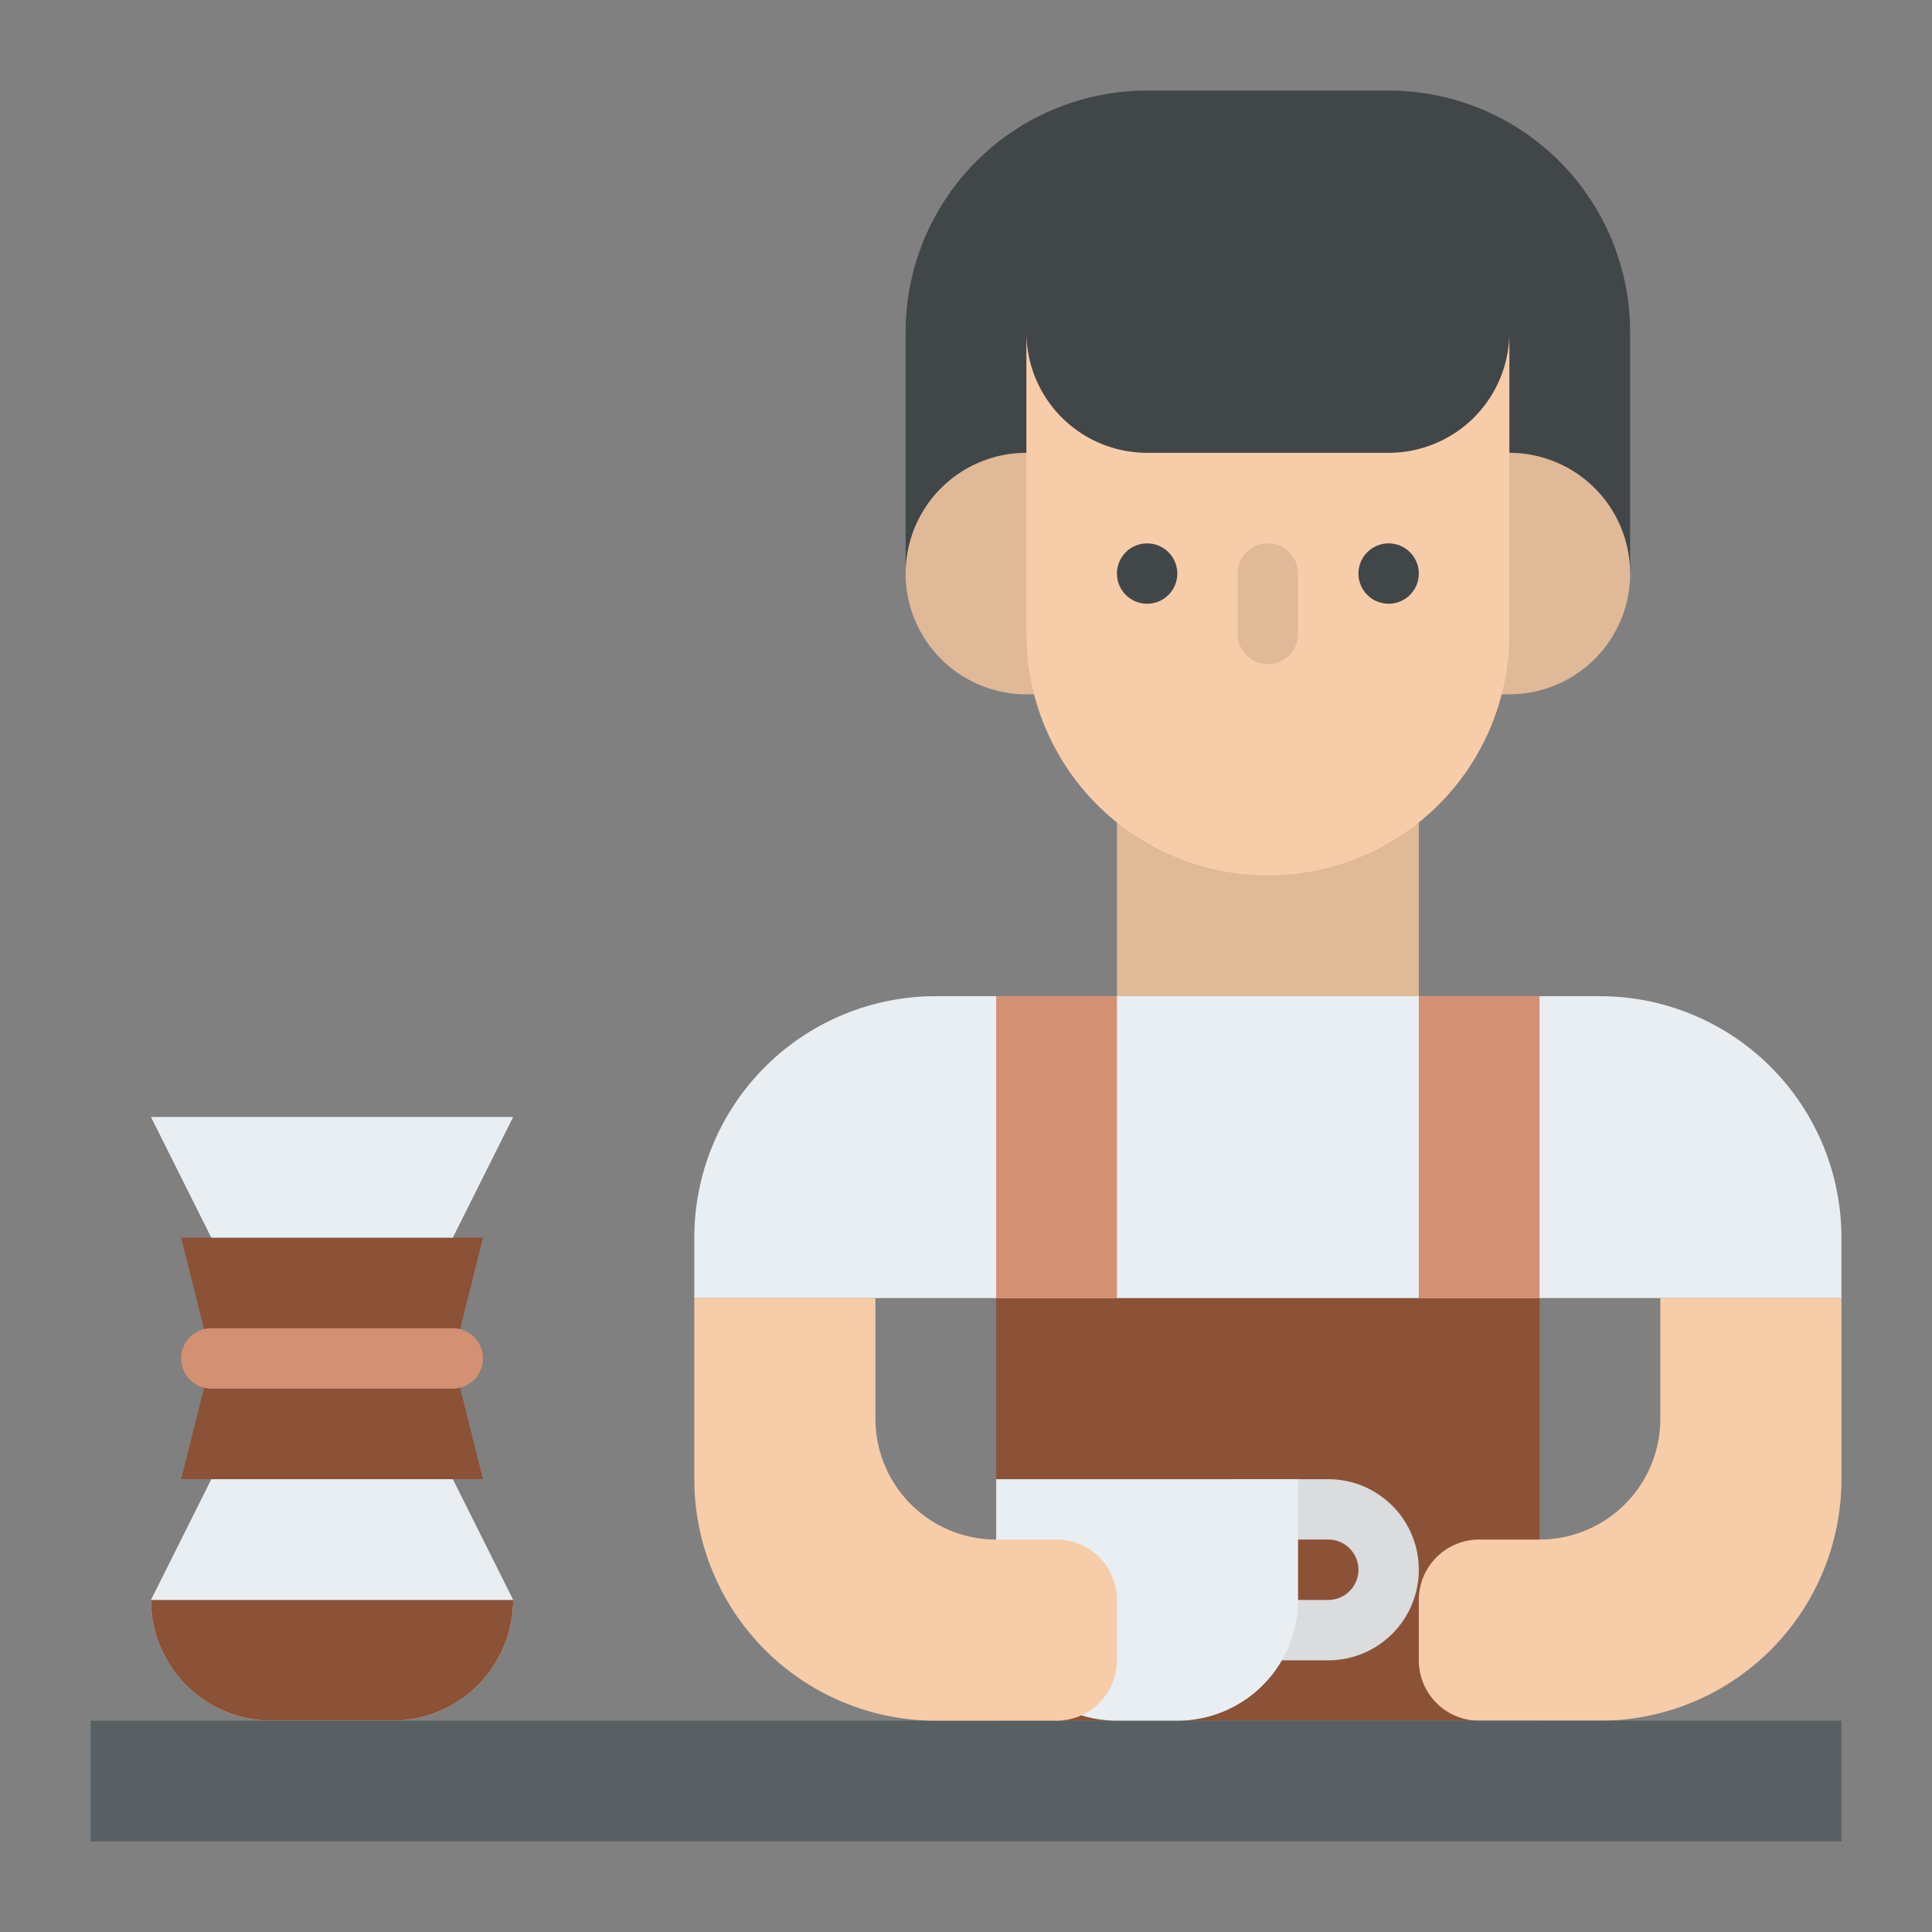<svg viewBox="0 0 512 512" xmlns="http://www.w3.org/2000/svg"><rect x="0" y="0" width="512" height="512" fill="#808080" stroke="none"/><g><path d="M368 24h-64a64 64 0 0 0-64 64v64h192V88a64 64 0 0 0-64-64z" fill="#414649"></path><path d="M296 344H184v-16a64 64 0 0 1 64-64h48v80zM376 264h48a64 64 0 0 1 64 64v16H376v-80z" fill="#e9eef2"></path><g fill="#e0b999"><path d="M272 120a32 32 0 0 0-32 32 32 32 0 0 0 32 32h24v-64zM296 216h80v48a16 16 0 0 1-16 16h-48a16 16 0 0 1-16-16v-48zM400 120h-24v64h24a32 32 0 0 0 32-32 32 32 0 0 0-32-32z" fill="#e0b999"></path></g><path d="M272 88v80a64 64 0 0 0 64 64 64 64 0 0 0 64-64V88a32 32 0 0 1-32 32h-64a32 32 0 0 1-32-32z" fill="#f7cca9"></path><circle cx="304" cy="152" fill="#414649" r="8"></circle><circle cx="368" cy="152" fill="#414649" r="8"></circle><path d="M264 344h144v112H264z" fill="#8c5237"></path><path d="M264 264h32v80h-32zM376 264h32v80h-32z" fill="#d49073"></path><path d="M336 176a8 8 0 0 1-8-8v-16a8 8 0 0 1 16 0v16a8 8 0 0 1-8 8z" fill="#e0b999"></path><path d="M352 440h-24a8 8 0 0 1-8-8v-32a8 8 0 0 1 8-8h24a24 24 0 0 1 0 48zm-16-16h16a8 8 0 0 0 0-16h-16z" fill="#dadcde"></path><path d="M488 344v48a64 64 0 0 1-64 64h-32a16 16 0 0 1-16-16v-16a16 16 0 0 1 16-16h16a32 32 0 0 0 32-32v-32z" fill="#f7cca9"></path><path d="m48 328 8 32-8 32h80l-8-32 8-32z" fill="#8c5237"></path><path d="m56 392-16 32a32 32 0 0 0 32 32h32a32 32 0 0 0 32-32l-16-32z" fill="#e9eef2"></path><path d="M136 424a32 32 0 0 1-32 32H72a31.991 31.991 0 0 1-32-32z" fill="#8c5237"></path><path d="M136 296H40l16 32h64z" fill="#e9eef2"></path><path d="M120 368H56a8 8 0 0 1 0-16h64a8 8 0 0 1 0 16z" fill="#d49073"></path><path d="M24 456h464v32H24z" fill="#596063"></path><path d="M296 264h80v80h-80zM264 392h80v32a32 32 0 0 1-32 32h-16a32 32 0 0 1-32-32v-32z" fill="#e9eef2"></path><path d="M184 344v48a64 64 0 0 0 64 64h32a16 16 0 0 0 16-16v-16a16 16 0 0 0-16-16h-16a32 32 0 0 1-32-32v-32z" fill="#f7cca9"></path></g></svg>